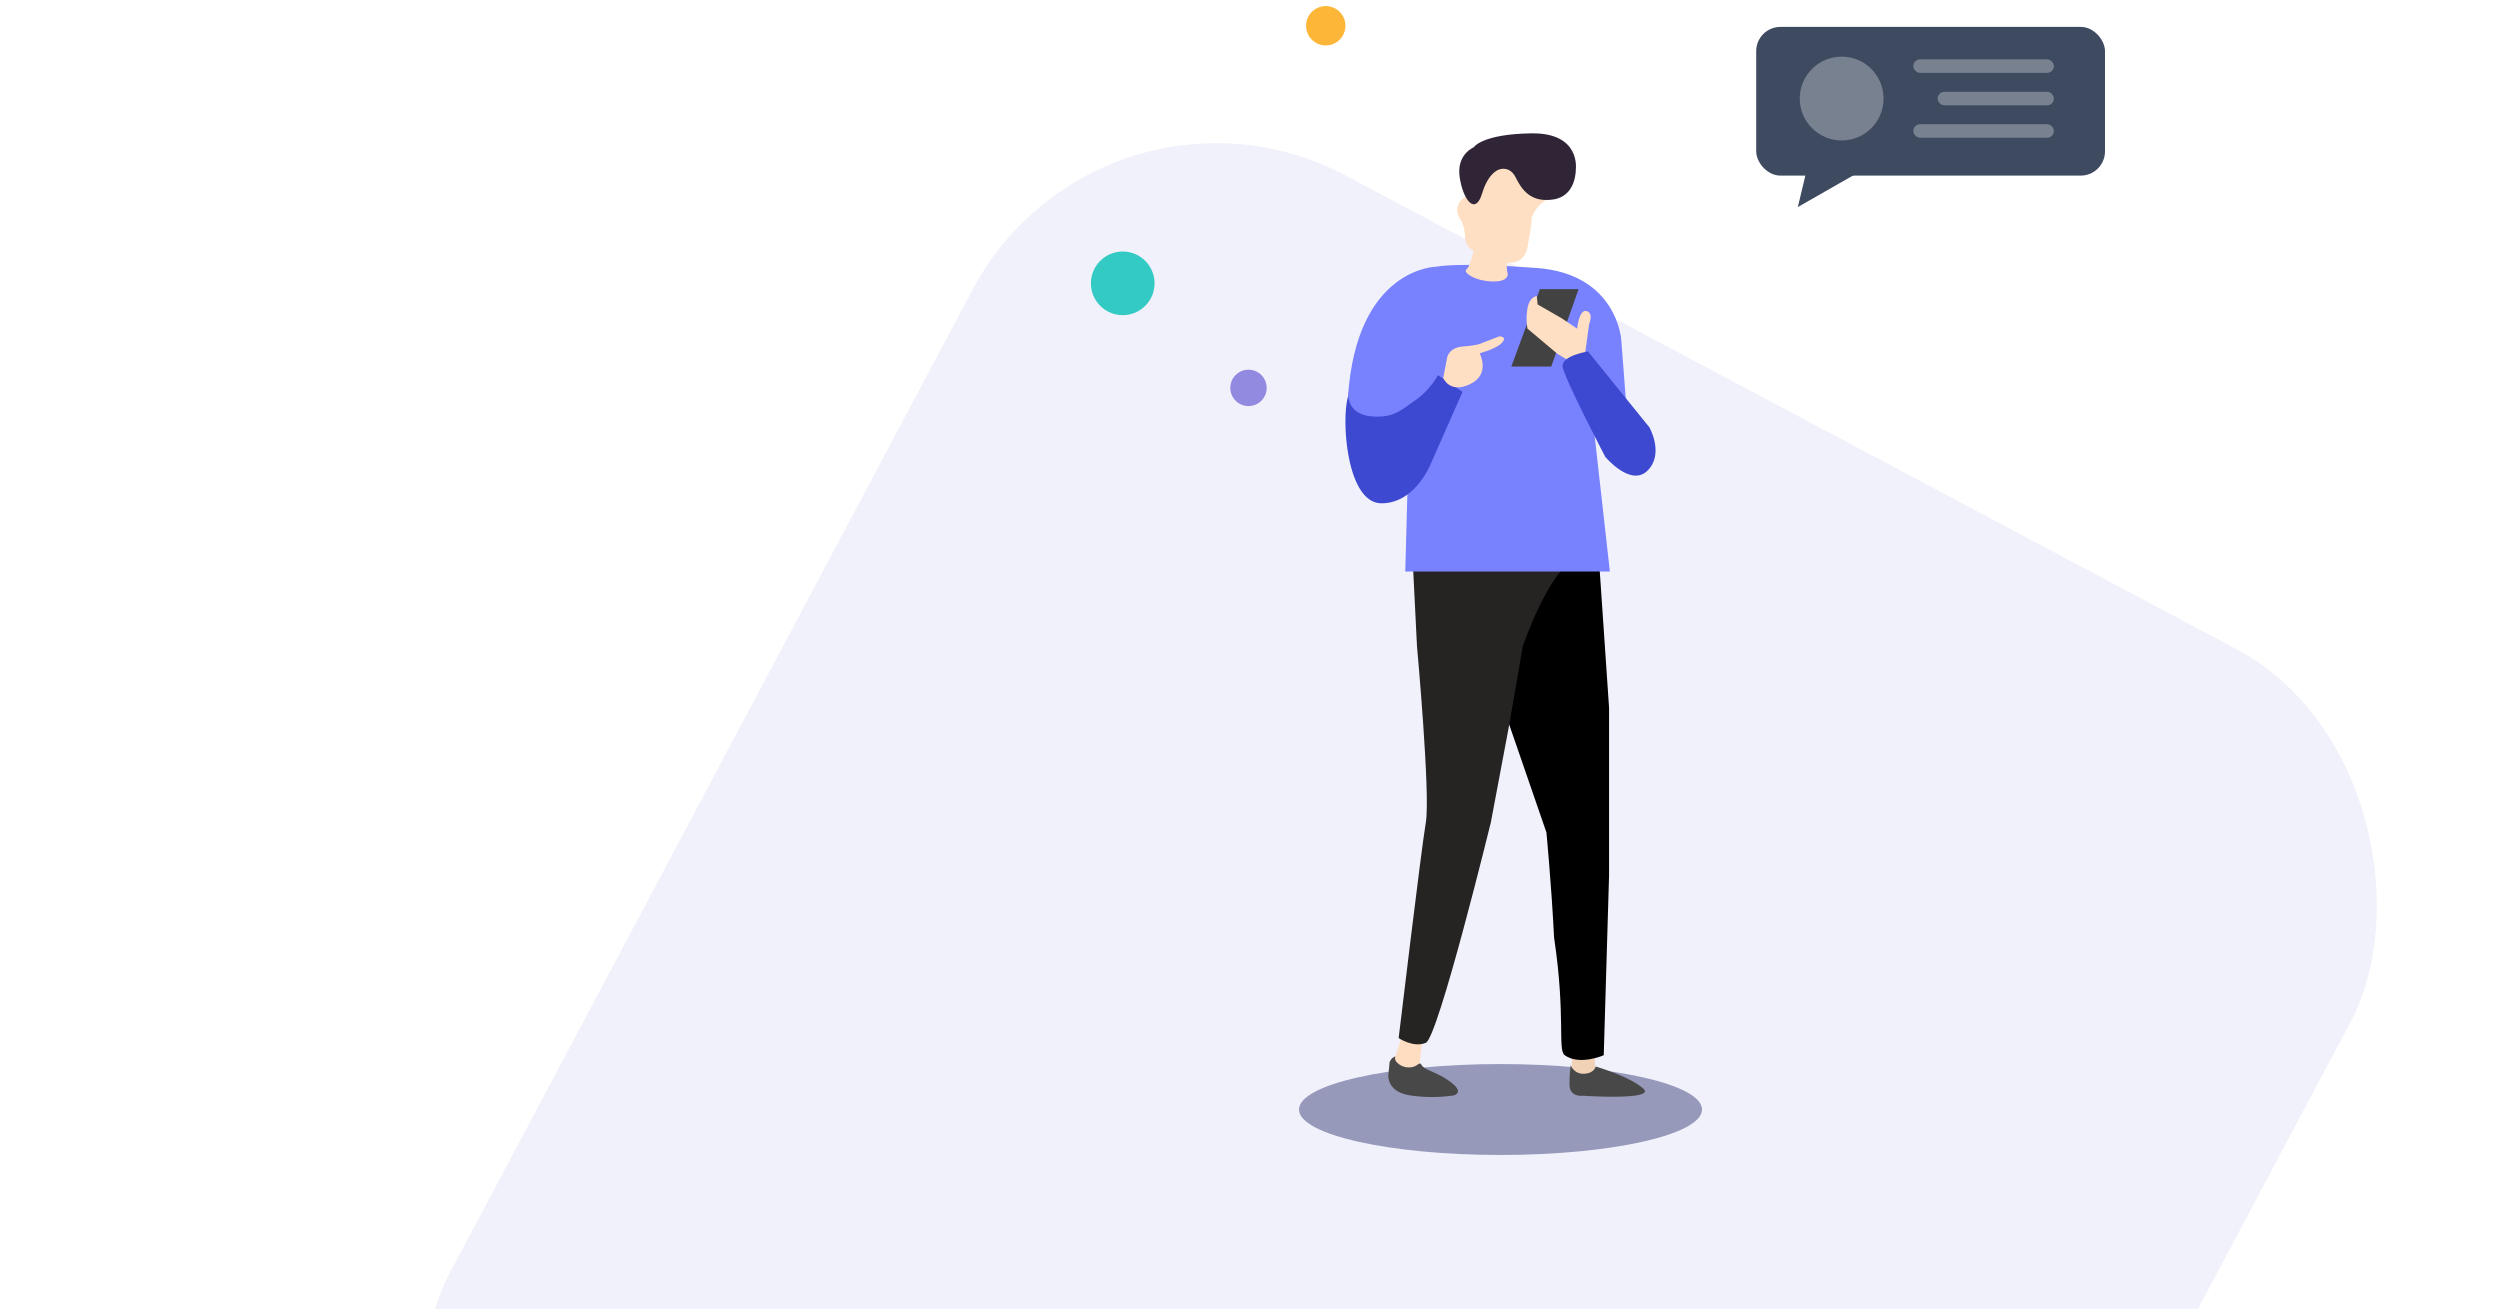 <svg xmlns="http://www.w3.org/2000/svg" width="825" height="432" viewBox="0 0 825 432">
    <defs>
        <clipPath id="clip-path">
            <path id="사각형_5554" fill="#fff" stroke="#707070" d="M0 0H825V432H0z" transform="translate(-54.211 3753.646)"/>
        </clipPath>
        <style>
            .cls-9{fill:#494848}.cls-13{fill:#ffdfc3}.cls-15{fill:#3e49d1}.cls-17{fill:#3e4a60}.cls-18{fill:#788190}
        </style>
    </defs>
    <g id="direct_illust_04_pc" transform="translate(0 -3422)">
        <g id="마스크_그룹_101" clip-path="url(#clip-path)" transform="translate(54.211 -331.646)">
            <rect id="사각형_5553" width="514.954" height="549.195" fill="#eaecf9" opacity="0.7" rx="91" transform="translate(309.49 3768.842) rotate(28)"/>
        </g>
        <circle id="타원_343" cx="10.5" cy="10.5" r="10.5" fill="#33cac3" transform="translate(360 3505)"/>
        <circle id="타원_345" cx="6" cy="6" r="6" fill="#928ae0" transform="translate(406 3544)"/>
        <circle id="타원_346" cx="6.5" cy="6.5" r="6.5" fill="#feb639" transform="translate(431 3424)"/>
        <g id="그룹_5315" transform="translate(16813 7191)">
            <ellipse id="타원_1261" cx="66.5" cy="15" fill="#9699ba" rx="66.5" ry="15" transform="translate(-16384.33 -3417.86)"/>
            <path id="패스_9944" fill="#ffddc0" d="M-16521.047-3428.193l-2.969 9.1 1.82 3.832 3.258-.383 3.256-1.82 1.246-10.729z" transform="translate(171.065)"/>
            <path id="패스_9945" d="M-16523.5-3420.453l-1.172.7-.75 1.125-.414 4.323s-.67 5.652 7.281 6.8a49.065 49.065 0 0 0 14.273 0s3.643-.862-.861-4.311-8.621-3.928-9.676-5.652-1.055 1.054-4.982.671a5.366 5.366 0 0 1-3.2-1.606 1.827 1.827 0 0 1-.499-2.05z" class="cls-9" transform="translate(171)"/>
            <path id="패스_9947" fill="#f2d2b6" d="M-16457.8-3424.377l.18 8.435-1.518 3.7-4.373-.58-1.83-2.365v-2.321l.49-6.873z" transform="translate(171)"/>
            <g id="그룹_5313" transform="translate(1100.149 8.073)">
                <path id="패스_9930" d="M-17570.295-3577.047l3.316 48.644v55.394l-1.756 59.3s-8 3.511-12.871 0c-2.43-1.749.389-12.678-3.514-38.815-.9-17.8-2.533-34.719-2.533-34.719l-13.459-39.011 5.072-42.911 10.729-7.878z" transform="translate(184.821 -15.138)"/>
                <path id="패스_9929" fill="#262323" d="M-17634.527-3576.266l1.369 27.5s4.484 48.958 2.924 58.125-8.973 71.194-8.973 71.194 4.875 3.316 8.973 1.56 21.457-72.754 21.457-72.754l6.24-33.158 4.293-24.967s9.166-26.722 17.943-28.673-54.226 1.173-54.226 1.173z" transform="translate(187.612 -15.063)"/>
                <path id="패스_9923" fill="#7882ff" d="M-17595.861-3685.2c-26.4-2.02-33.115-.444-33.115-.444s-26.437.075-29.289 42.986 25.2 8.551 25.2 8.551l-5.545 21.306-.752 27.758h67.518l-5.1-45.462 10.436-10.483-1.586-20.575s-1.373-21.622-27.767-23.637z" transform="translate(189.952 -3.432)"/>
                <path id="합치기_40" d="M3.071 36.609c1.146-.888 2.224-5.361 2.4-6.115l-.22-.14C.978 27.584 3.981 24.7.98 19.851A4.724 4.724 0 0 1 2.827 12.7L7.56 5.771 12.523.692 20.139 0l7.733 6.578s5.541 4.732 1.616 7.04a11.312 11.312 0 0 0-4.963 6.233s.346 1.038-1.385 9.81a6.793 6.793 0 0 1-.168.7c-1.031 3.187-3.562 4.181-6.462 4.063a8.832 8.832 0 0 0 .017 2.788s1.576 3.313-4.4 3.354H12c-5.915.004-10.173-2.993-8.929-3.957z" class="cls-13" transform="translate(-17432.314 -3724.76)"/>
                <path id="패스_9920" fill="#302537" d="M-17613.865-3728.454s-5.77 2.309-4.615 9.926 5.191 12.58 7.387 5.309 5.771-7.963 5.771-7.963 3.348-1.27 5.309 2.655 4.844 8.425 12.463 7.271 7.389-9.926 7.389-9.926 1.73-12.119-14.658-11.888-19.046 4.616-19.046 4.616z" transform="translate(187.031 0)"/>
                <path id="패스_9924" d="M-17628.613-3646.99l8.1 5.552-10.207 23.107s-5.1 13.653-16.5 13.653-13.2-26.557-11.252-34.509-4.5 6.9 11.252 5.852c4.869-.325 7.42-2.825 10.352-4.8a25.747 25.747 0 0 0 8.255-8.855z" class="cls-15" transform="translate(190 -6.307)"/>
                <path id="패스_9926" d="M-17624.328-3647.071l1.23-6.42s.338-3.619 5.395-3.96 6.418-1.23 6.418-1.23l5.533-2.117s2.666.068.82 2.117-7.375 3.483-7.375 3.483 3.686 6.9-3.145 10.176-8.876-2.049-8.876-2.049z" class="cls-13" transform="translate(187.449 -5.295)"/>
                <path id="패스_9928" fill="#424242" d="M-17600.082-3652.058h13.18l9.016-25.542h-12.773z" transform="translate(185.672 -4.064)"/>
                <path id="패스_9927" d="M-17594.357-3664.372l9.9 8.332 3.213 1.913 5.875-1.913 1.365-9.9s1.57-3.619-.889-4.234-3.072 5.8-3.072 5.8l-4.984-3.346-8.061-4.644-.273-2.732s-2.457.137-3.072 4.1a19.109 19.109 0 0 0-.002 6.624z" class="cls-13" transform="translate(185.275 -4.248)"/>
                <path id="패스_9925" d="M-17553.182-3630.352l-20.254-25.057s-8.555 1.35-8.4 4.8 14.1 30.008 14.1 30.008 8.4 10.052 13.955 4.5.599-14.251.599-14.251z" class="cls-15" transform="translate(184.338 -5.69)"/>
            </g>
            <path id="패스_9946" d="M-16465.656-3417.5a4.38 4.38 0 0 0 4.365 2.834c3.4-.113 3.854-2.381 3.854-2.381s10.885 3.117 15.646 7.2-19.9 2.438-19.9 2.438-4.42.624-4.363-3.8a43.374 43.374 0 0 1 .398-6.291z" class="cls-9" transform="translate(171)"/>
        </g>
        <g id="그룹_5333" transform="translate(19672.652 9089.875)">
            <rect id="사각형_10379" width="115.1" height="49.074" class="cls-17" rx="8" transform="translate(-19093.104 -5659)"/>
            <path id="패스_9948" d="M-18915.6-5593.82l2.855-11.96h18.088z" class="cls-17" transform="translate(-163.763 -5.734)"/>
            <circle id="타원_1262" cx="13.83" cy="13.83" r="13.83" class="cls-18" transform="translate(-19078.734 -5649.185)"/>
            <rect id="사각형_10380" width="46.397" height="4.461" class="cls-18" rx="2.231" transform="translate(-19041.26 -5648.293)"/>
            <rect id="사각형_10381" width="38.367" height="4.461" class="cls-18" rx="2.231" transform="translate(-19033.23 -5637.586)"/>
            <rect id="사각형_10382" width="46.397" height="4.461" class="cls-18" rx="2.231" transform="translate(-19041.26 -5626.879)"/>
        </g>
    </g>
</svg>
